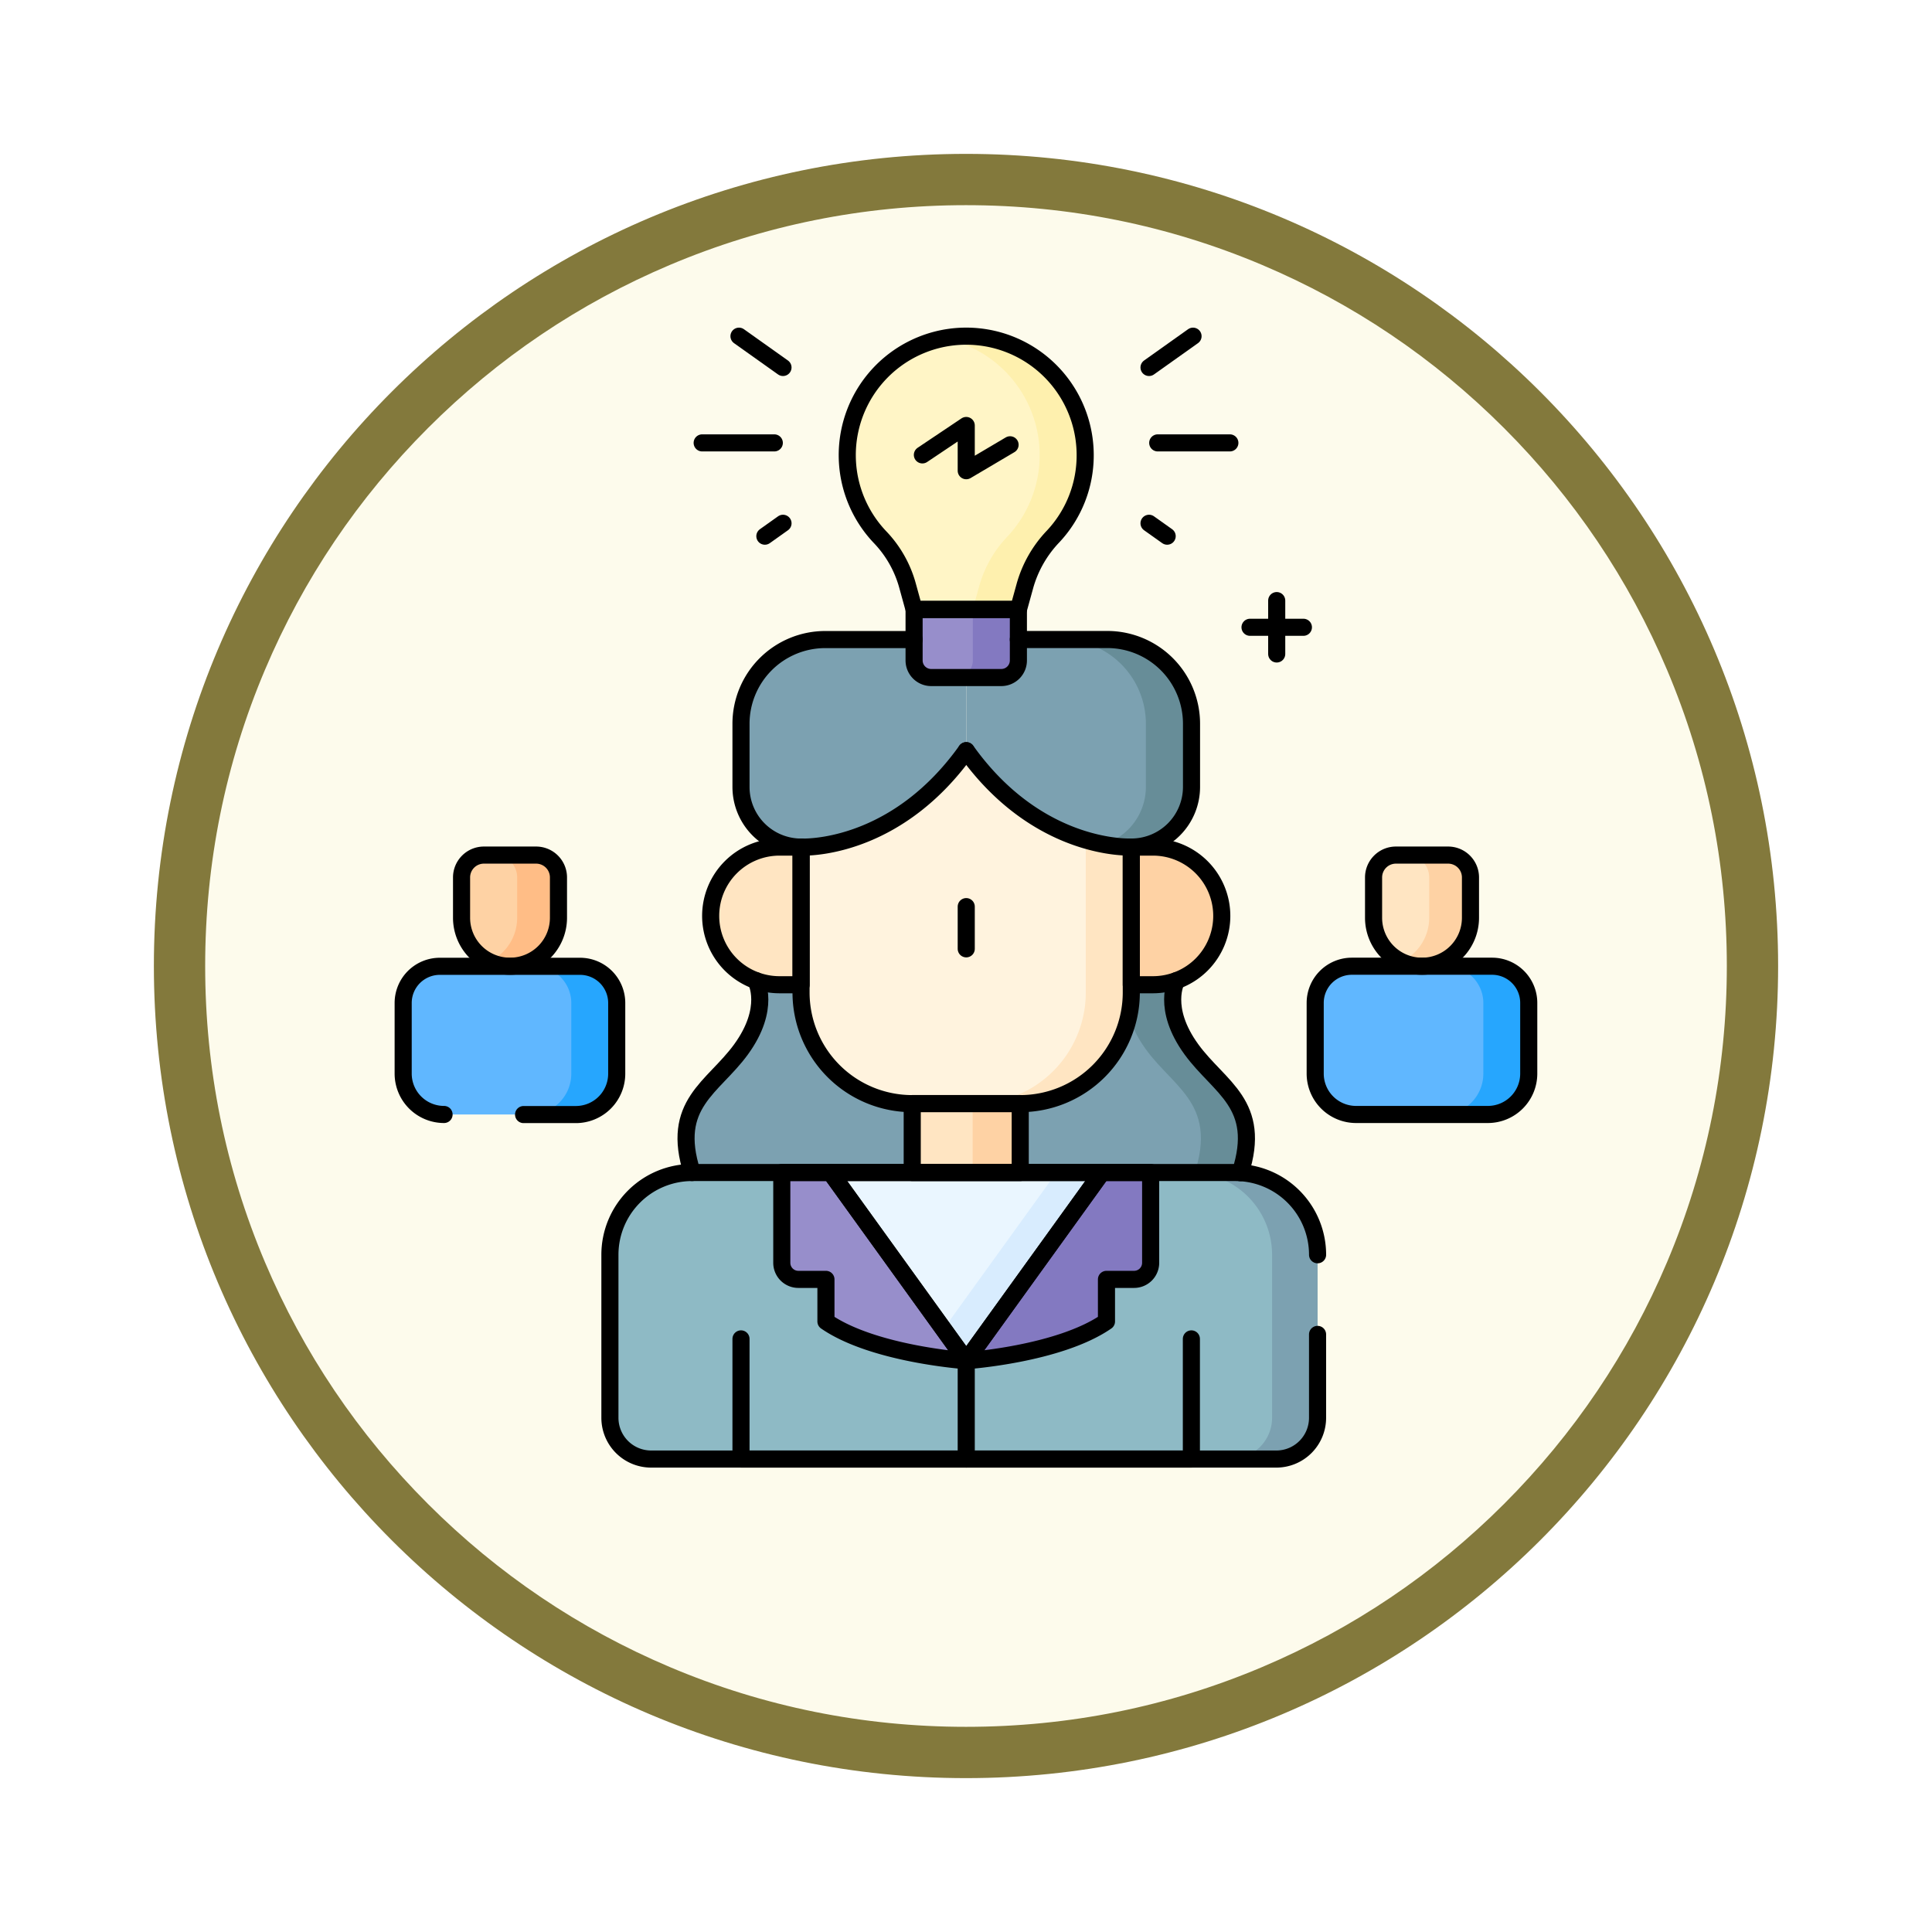 <svg xmlns="http://www.w3.org/2000/svg" xmlns:xlink="http://www.w3.org/1999/xlink" width="113" height="113" viewBox="0 0 113 113">
  <defs>
    <filter id="Trazado_982547" x="0" y="0" width="113" height="113" filterUnits="userSpaceOnUse">
      <feOffset dy="3" input="SourceAlpha"/>
      <feGaussianBlur stdDeviation="3" result="blur"/>
      <feFlood flood-opacity="0.161"/>
      <feComposite operator="in" in2="blur"/>
      <feComposite in="SourceGraphic"/>
    </filter>
  </defs>
  <g id="Grupo_1201846" data-name="Grupo 1201846" transform="translate(-1216.5 -7436.286)">
    <g id="Grupo_1201773" data-name="Grupo 1201773" transform="translate(945.5 6521.786)">
      <g id="Grupo_1201330" data-name="Grupo 1201330" transform="translate(280 920.5)">
        <g id="Grupo_1172010" data-name="Grupo 1172010">
          <g id="Grupo_1171046" data-name="Grupo 1171046">
            <g id="Grupo_1148525" data-name="Grupo 1148525">
              <g transform="matrix(1, 0, 0, 1, -9, -6)" filter="url(#Trazado_982547)">
                <g id="Trazado_982547-2" data-name="Trazado 982547" transform="translate(9 6)" fill="#fdfbec">
                  <path d="M 47.5 93.5 C 41.289 93.5 35.265 92.284 29.595 89.886 C 24.118 87.569 19.198 84.252 14.973 80.027 C 10.748 75.802 7.431 70.882 5.114 65.405 C 2.716 59.735 1.5 53.711 1.5 47.5 C 1.5 41.289 2.716 35.265 5.114 29.595 C 7.431 24.118 10.748 19.198 14.973 14.973 C 19.198 10.748 24.118 7.431 29.595 5.114 C 35.265 2.716 41.289 1.5 47.5 1.5 C 53.711 1.5 59.735 2.716 65.405 5.114 C 70.882 7.431 75.802 10.748 80.027 14.973 C 84.252 19.198 87.569 24.118 89.886 29.595 C 92.284 35.265 93.5 41.289 93.5 47.5 C 93.5 53.711 92.284 59.735 89.886 65.405 C 87.569 70.882 84.252 75.802 80.027 80.027 C 75.802 84.252 70.882 87.569 65.405 89.886 C 59.735 92.284 53.711 93.5 47.5 93.5 Z" stroke="none"/>
                  <path d="M 47.5 3 C 41.491 3 35.664 4.176 30.18 6.496 C 24.881 8.737 20.122 11.946 16.034 16.034 C 11.946 20.122 8.737 24.881 6.496 30.18 C 4.176 35.664 3 41.491 3 47.5 C 3 53.509 4.176 59.336 6.496 64.82 C 8.737 70.119 11.946 74.878 16.034 78.966 C 20.122 83.054 24.881 86.263 30.18 88.504 C 35.664 90.824 41.491 92 47.5 92 C 53.509 92 59.336 90.824 64.82 88.504 C 70.119 86.263 74.878 83.054 78.966 78.966 C 83.054 74.878 86.263 70.119 88.504 64.82 C 90.824 59.336 92 53.509 92 47.5 C 92 41.491 90.824 35.664 88.504 30.18 C 86.263 24.881 83.054 20.122 78.966 16.034 C 74.878 11.946 70.119 8.737 64.82 6.496 C 59.336 4.176 53.509 3 47.5 3 M 47.5 0 C 73.734 0 95 21.266 95 47.5 C 95 73.734 73.734 95 47.5 95 C 21.266 95 0 73.734 0 47.5 C 0 21.266 21.266 0 47.5 0 Z" stroke="none" fill="#83793c"/>
                </g>
              </g>
            </g>
          </g>
        </g>
      </g>
    </g>
    <g id="leader_11473497" transform="translate(1232.581 7447.83)">
      <g id="Grupo_1201836" data-name="Grupo 1201836" transform="translate(7.5 8.119)">
        <path id="Trazado_1045962" data-name="Trazado 1045962" d="M161.946,296.66c-1.765-2.424-.872-4.026-.872-4.026h-24.6s.893,1.6-.872,4.026-4.558,3.331-2.476,8.222h31.3C166.5,299.991,163.711,299.084,161.946,296.66Z" transform="translate(-115.84 -254.943)" fill="#7ca1b1"/>
        <path id="Trazado_1045963" data-name="Trazado 1045963" d="M330.915,296.66c-1.765-2.424-.872-4.026-.872-4.026h-2.662s-.893,1.6.872,4.026,4.558,3.331,2.476,8.222h2.662C335.473,299.991,332.68,299.084,330.915,296.66Z" transform="translate(-284.81 -254.943)" fill="#678d98"/>
        <path id="Trazado_1045964" data-name="Trazado 1045964" d="M196.032,211.776h-6.317a6.5,6.5,0,0,1-6.5-6.5V191.138h19.309V205.28A6.5,6.5,0,0,1,196.032,211.776Z" transform="translate(-159.941 -166.893)" fill="#fff3de"/>
        <path id="Trazado_1045965" data-name="Trazado 1045965" d="M266.343,191.138V205.28a6.5,6.5,0,0,1-6.5,6.5h2.662a6.5,6.5,0,0,0,6.5-6.5V191.138Z" transform="translate(-226.418 -166.893)" fill="#ffe5c2"/>
        <path id="Trazado_1045966" data-name="Trazado 1045966" d="M147.292,241.732h1.266V233.68h-1.266a4.026,4.026,0,0,0-4.026,4.026h0A4.026,4.026,0,0,0,147.292,241.732Z" transform="translate(-125.281 -203.799)" fill="#ffe5c2"/>
        <path id="Trazado_1045967" data-name="Trazado 1045967" d="M330.243,241.732h-1.266V233.68h1.266a4.026,4.026,0,0,1,4.026,4.026h0A4.026,4.026,0,0,1,330.243,241.732Z" transform="translate(-286.39 -203.799)" fill="#fed2a4"/>
        <rect id="Rectángulo_417534" data-name="Rectángulo 417534" width="6.317" height="4.033" transform="translate(29.774 44.883)" fill="#ffe5c2"/>
        <rect id="Rectángulo_417535" data-name="Rectángulo 417535" width="2.783" height="4.033" transform="translate(33.308 44.883)" fill="#fed2a4"/>
        <path id="Trazado_1045968" data-name="Trazado 1045968" d="M101.191,394.128h36.565a2.412,2.412,0,0,0,2.412-2.412v-9.537a4.81,4.81,0,0,0-4.81-4.81H103.589a4.81,4.81,0,0,0-4.81,4.81v9.537A2.412,2.412,0,0,0,101.191,394.128Z" transform="translate(-86.687 -328.453)" fill="#8ebac5"/>
        <path id="Trazado_1045969" data-name="Trazado 1045969" d="M357.483,377.369h-2.662a4.81,4.81,0,0,1,4.81,4.81v9.537a2.412,2.412,0,0,1-2.412,2.412h2.662a2.412,2.412,0,0,0,2.412-2.412v-9.537A4.81,4.81,0,0,0,357.483,377.369Z" transform="translate(-308.81 -328.453)" fill="#7ca1b1"/>
        <path id="Trazado_1045970" data-name="Trazado 1045970" d="M204.125,388.375l-7.936-11.006h15.873Z" transform="translate(-171.193 -328.453)" fill="#eaf6ff"/>
        <path id="Trazado_1045971" data-name="Trazado 1045971" d="M252.657,377.369l-6.606,9.16,1.331,1.846,7.936-11.006Z" transform="translate(-214.449 -328.453)" fill="#d8ecfe"/>
        <path id="Trazado_1045972" data-name="Trazado 1045972" d="M264.033,377.369h2.851v5.281a.969.969,0,0,1-.969.969H264.3v2.461c-2.788,1.928-8.2,2.295-8.2,2.295Z" transform="translate(-223.165 -328.453)" fill="#8379c1"/>
        <path id="Trazado_1045973" data-name="Trazado 1045973" d="M177.515,377.369h-2.851v5.281a.969.969,0,0,0,.969.969h1.613v2.461c2.788,1.928,8.205,2.295,8.205,2.295Z" transform="translate(-152.519 -328.453)" fill="#978ecb"/>
        <path id="Trazado_1045974" data-name="Trazado 1045974" d="M169.831,148.547v-6.5h-8.245a4.928,4.928,0,0,0-4.928,4.928v3.692a3.518,3.518,0,0,0,3.518,3.518h0S165.59,154.484,169.831,148.547Z" transform="translate(-136.899 -124.302)" fill="#7ca1b1"/>
        <path id="Trazado_1045975" data-name="Trazado 1045975" d="M256.1,148.547v-6.5h8.245a4.928,4.928,0,0,1,4.928,4.928v3.692a3.519,3.519,0,0,1-3.519,3.518h0S260.339,154.484,256.1,148.547Z" transform="translate(-223.165 -124.302)" fill="#7ca1b1"/>
        <path id="Trazado_1045976" data-name="Trazado 1045976" d="M300.9,142.043h-2.662a4.928,4.928,0,0,1,4.928,4.928v3.692a3.52,3.52,0,0,1-2.485,3.364,7.449,7.449,0,0,0,1.629.154,3.519,3.519,0,0,0,3.518-3.518v-3.692A4.928,4.928,0,0,0,300.9,142.043Z" transform="translate(-259.726 -124.302)" fill="#678d98"/>
        <path id="Trazado_1045977" data-name="Trazado 1045977" d="M238.19,132.768h-4.1a1,1,0,0,1-1-1v-2.982h6.1v2.982A1,1,0,0,1,238.19,132.768Z" transform="translate(-203.207 -112.803)" fill="#978ecb"/>
        <path id="Trazado_1045978" data-name="Trazado 1045978" d="M217.491,15.077a6.958,6.958,0,1,0-11.975,4.82,6.627,6.627,0,0,1,1.591,2.837l.378,1.371h6.1l.385-1.395a6.86,6.86,0,0,1,1.636-2.867A6.932,6.932,0,0,0,217.491,15.077Z" transform="translate(-177.601 -8.119)" fill="#fff5c6"/>
        <g id="Grupo_1201829" data-name="Grupo 1201829" transform="translate(31.609 0)">
          <path id="Trazado_1045979" data-name="Trazado 1045979" d="M252.483,128.788v2.982a1,1,0,0,1-1,1h2.662a1,1,0,0,0,1-1v-2.982Z" transform="translate(-250.774 -112.803)" fill="#8379c1"/>
          <path id="Trazado_1045980" data-name="Trazado 1045980" d="M247.333,8.12a6.9,6.9,0,0,0-1.224.128,6.958,6.958,0,0,1,3.73,11.594A6.862,6.862,0,0,0,248.2,22.71l-.385,1.395h2.662l.385-1.395a6.861,6.861,0,0,1,1.636-2.867A6.957,6.957,0,0,0,247.333,8.12Z" transform="translate(-246.109 -8.12)" fill="#fef0ae"/>
        </g>
        <g id="Grupo_1201832" data-name="Grupo 1201832" transform="translate(0 30.346)">
          <g id="Grupo_1201830" data-name="Grupo 1201830" transform="translate(53.344)">
            <path id="Trazado_1045981" data-name="Trazado 1045981" d="M438.778,243.694h0a2.834,2.834,0,0,1-2.834-2.834V238.5a1.307,1.307,0,0,1,1.307-1.307h3.054a1.307,1.307,0,0,1,1.307,1.307v2.364A2.834,2.834,0,0,1,438.778,243.694Z" transform="translate(-432.531 -237.189)" fill="#ffe5c2"/>
            <path id="Trazado_1045982" data-name="Trazado 1045982" d="M420.285,294.966h-7.714a2.391,2.391,0,0,1-2.391-2.391v-4.135a2.145,2.145,0,0,1,2.145-2.145h8.2a2.145,2.145,0,0,1,2.145,2.145v4.135A2.391,2.391,0,0,1,420.285,294.966Z" transform="translate(-410.181 -279.791)" fill="#60b7ff"/>
          </g>
          <g id="Grupo_1201831" data-name="Grupo 1201831">
            <path id="Trazado_1045983" data-name="Trazado 1045983" d="M36.1,243.694h0a2.834,2.834,0,0,1-2.834-2.834V238.5a1.307,1.307,0,0,1,1.307-1.307h3.054a1.307,1.307,0,0,1,1.307,1.307v2.364A2.834,2.834,0,0,1,36.1,243.694Z" transform="translate(-29.851 -237.189)" fill="#fed2a4"/>
            <path id="Trazado_1045984" data-name="Trazado 1045984" d="M17.6,294.966H9.891A2.391,2.391,0,0,1,7.5,292.576v-4.135A2.145,2.145,0,0,1,9.645,286.3h8.2a2.145,2.145,0,0,1,2.145,2.145v4.135A2.391,2.391,0,0,1,17.6,294.966Z" transform="translate(-7.5 -279.791)" fill="#60b7ff"/>
          </g>
        </g>
        <g id="Grupo_1201835" data-name="Grupo 1201835" transform="translate(5.04 30.346)">
          <g id="Grupo_1201833" data-name="Grupo 1201833" transform="translate(53.344)">
            <path id="Trazado_1045985" data-name="Trazado 1045985" d="M450.964,237.188H448.55a1.307,1.307,0,0,1,1.307,1.307v2.364a2.832,2.832,0,0,1-1.628,2.562,2.819,2.819,0,0,0,1.207.273h0a2.834,2.834,0,0,0,2.834-2.834V238.5A1.307,1.307,0,0,0,450.964,237.188Z" transform="translate(-448.23 -237.188)" fill="#fed2a4"/>
            <path id="Trazado_1045986" data-name="Trazado 1045986" d="M469.268,286.3h-2.662a2.145,2.145,0,0,1,2.145,2.145v4.135a2.391,2.391,0,0,1-2.391,2.391h2.662a2.391,2.391,0,0,0,2.391-2.391V288.44A2.145,2.145,0,0,0,469.268,286.3Z" transform="translate(-463.958 -279.79)" fill="#26a6fe"/>
          </g>
          <g id="Grupo_1201834" data-name="Grupo 1201834">
            <path id="Trazado_1045987" data-name="Trazado 1045987" d="M48.283,237.188H45.869a1.307,1.307,0,0,1,1.307,1.307v2.364a2.832,2.832,0,0,1-1.628,2.562,2.818,2.818,0,0,0,1.207.273h0a2.834,2.834,0,0,0,2.834-2.834V238.5A1.307,1.307,0,0,0,48.283,237.188Z" transform="translate(-45.549 -237.188)" fill="#ffbd86"/>
            <path id="Trazado_1045988" data-name="Trazado 1045988" d="M66.587,286.3H63.926a2.145,2.145,0,0,1,2.145,2.145v4.135a2.391,2.391,0,0,1-2.391,2.391h2.662a2.391,2.391,0,0,0,2.391-2.391V288.44A2.145,2.145,0,0,0,66.587,286.3Z" transform="translate(-61.278 -279.79)" fill="#26a6fe"/>
          </g>
        </g>
      </g>
      <g id="Grupo_1201845" data-name="Grupo 1201845" transform="translate(7.5 8.119)">
        <path id="Trazado_1045989" data-name="Trazado 1045989" d="M202.529,233.68v8.506a6.5,6.5,0,0,1-6.5,6.5h-6.316a6.5,6.5,0,0,1-6.5-6.5V233.68" transform="translate(-159.942 -203.799)" fill="none" stroke="#000" stroke-linecap="round" stroke-linejoin="round" stroke-miterlimit="10" stroke-width="1"/>
        <path id="Trazado_1045990" data-name="Trazado 1045990" d="M147.292,241.732h1.266V233.68h-1.266a4.026,4.026,0,0,0-4.026,4.026h0A4.026,4.026,0,0,0,147.292,241.732Z" transform="translate(-125.281 -203.799)" fill="none" stroke="#000" stroke-linecap="round" stroke-linejoin="round" stroke-miterlimit="10" stroke-width="1"/>
        <path id="Trazado_1045991" data-name="Trazado 1045991" d="M330.243,241.732h-1.266V233.68h1.266a4.026,4.026,0,0,1,4.026,4.026h0A4.026,4.026,0,0,1,330.243,241.732Z" transform="translate(-286.39 -203.799)" fill="none" stroke="#000" stroke-linecap="round" stroke-linejoin="round" stroke-miterlimit="10" stroke-width="1"/>
        <rect id="Rectángulo_417536" data-name="Rectángulo 417536" width="6.317" height="4.033" transform="translate(29.774 44.883)" fill="none" stroke="#000" stroke-linecap="round" stroke-linejoin="round" stroke-miterlimit="10" stroke-width="1"/>
        <path id="Trazado_1045992" data-name="Trazado 1045992" d="M140.169,382.179a4.81,4.81,0,0,0-4.81-4.81H103.589a4.81,4.81,0,0,0-4.81,4.81v9.537a2.412,2.412,0,0,0,2.412,2.412h36.565a2.412,2.412,0,0,0,2.412-2.412v-4.878" transform="translate(-86.687 -328.453)" fill="none" stroke="#000" stroke-linecap="round" stroke-linejoin="round" stroke-miterlimit="10" stroke-width="1"/>
        <line id="Línea_967" data-name="Línea 967" y2="2.469" transform="translate(32.933 33.364)" fill="none" stroke="#000" stroke-linecap="round" stroke-linejoin="round" stroke-miterlimit="10" stroke-width="1"/>
        <path id="Trazado_1045993" data-name="Trazado 1045993" d="M204.125,388.375l-7.936-11.006h15.873Z" transform="translate(-171.193 -328.453)" fill="none" stroke="#000" stroke-linecap="round" stroke-linejoin="round" stroke-miterlimit="10" stroke-width="1"/>
        <path id="Trazado_1045994" data-name="Trazado 1045994" d="M264.033,377.369h2.851v5.281a.969.969,0,0,1-.969.969H264.3v2.461c-2.788,1.928-8.2,2.295-8.2,2.295Z" transform="translate(-223.165 -328.453)" fill="none" stroke="#000" stroke-linecap="round" stroke-linejoin="round" stroke-miterlimit="10" stroke-width="1"/>
        <path id="Trazado_1045995" data-name="Trazado 1045995" d="M177.515,377.369h-2.851v5.281a.969.969,0,0,0,.969.969h1.613v2.461c2.788,1.928,8.205,2.295,8.205,2.295Z" transform="translate(-152.519 -328.453)" fill="none" stroke="#000" stroke-linecap="round" stroke-linejoin="round" stroke-miterlimit="10" stroke-width="1"/>
        <path id="Trazado_1045996" data-name="Trazado 1045996" d="M169.833,148.544c-3.85,5.389-8.665,5.638-9.521,5.638-.087,0-.134,0-.134,0a3.518,3.518,0,0,1-3.519-3.518v-3.692a4.928,4.928,0,0,1,4.928-4.929h5.2" transform="translate(-136.9 -124.299)" fill="none" stroke="#000" stroke-linecap="round" stroke-linejoin="round" stroke-miterlimit="10" stroke-width="1"/>
        <path id="Trazado_1045997" data-name="Trazado 1045997" d="M259.147,142.04h5.2a4.929,4.929,0,0,1,4.929,4.929v3.692a3.518,3.518,0,0,1-3.518,3.518s-.046,0-.134,0c-.856,0-5.672-.249-9.521-5.638" transform="translate(-223.167 -124.299)" fill="none" stroke="#000" stroke-linecap="round" stroke-linejoin="round" stroke-miterlimit="10" stroke-width="1"/>
        <path id="Trazado_1045998" data-name="Trazado 1045998" d="M347.472,292.63s-.893,1.6.873,4.027c1.635,2.245,4.153,3.189,2.857,7.208" transform="translate(-302.239 -254.94)" fill="none" stroke="#000" stroke-linecap="round" stroke-linejoin="round" stroke-miterlimit="10" stroke-width="1"/>
        <path id="Trazado_1045999" data-name="Trazado 1045999" d="M136.475,292.63s.893,1.6-.872,4.027c-1.633,2.244-4.15,3.187-2.86,7.2" transform="translate(-115.843 -254.94)" fill="none" stroke="#000" stroke-linecap="round" stroke-linejoin="round" stroke-miterlimit="10" stroke-width="1"/>
        <path id="Trazado_1046000" data-name="Trazado 1046000" d="M183,450.825v7.028H156.658v-7.028" transform="translate(-136.899 -392.178)" fill="none" stroke="#000" stroke-linecap="round" stroke-linejoin="round" stroke-miterlimit="10" stroke-width="1"/>
        <line id="Línea_968" data-name="Línea 968" y2="5.753" transform="translate(32.933 59.922)" fill="none" stroke="#000" stroke-linecap="round" stroke-linejoin="round" stroke-miterlimit="10" stroke-width="1"/>
        <g id="Grupo_1201837" data-name="Grupo 1201837" transform="translate(25.975)">
          <path id="Trazado_1046001" data-name="Trazado 1046001" d="M238.19,132.768h-4.1a1,1,0,0,1-1-1v-2.982h6.1v2.982A1,1,0,0,1,238.19,132.768Z" transform="translate(-229.182 -112.803)" fill="none" stroke="#000" stroke-linecap="round" stroke-linejoin="round" stroke-miterlimit="10" stroke-width="1"/>
          <path id="Trazado_1046002" data-name="Trazado 1046002" d="M217.491,15.077a6.958,6.958,0,1,0-11.975,4.82,6.627,6.627,0,0,1,1.591,2.837l.378,1.371h6.1l.385-1.395a6.86,6.86,0,0,1,1.636-2.867A6.932,6.932,0,0,0,217.491,15.077Z" transform="translate(-203.576 -8.119)" fill="none" stroke="#000" stroke-linecap="round" stroke-linejoin="round" stroke-miterlimit="10" stroke-width="1"/>
        </g>
        <g id="Grupo_1201840" data-name="Grupo 1201840" transform="translate(0 30.346)">
          <g id="Grupo_1201838" data-name="Grupo 1201838" transform="translate(53.344)">
            <path id="Trazado_1046003" data-name="Trazado 1046003" d="M438.778,243.694h0a2.834,2.834,0,0,1-2.834-2.834V238.5a1.307,1.307,0,0,1,1.307-1.307h3.054a1.307,1.307,0,0,1,1.307,1.307v2.364A2.834,2.834,0,0,1,438.778,243.694Z" transform="translate(-432.531 -237.189)" fill="none" stroke="#000" stroke-linecap="round" stroke-linejoin="round" stroke-miterlimit="10" stroke-width="1"/>
            <path id="Trazado_1046004" data-name="Trazado 1046004" d="M420.285,294.966h-7.714a2.391,2.391,0,0,1-2.391-2.391v-4.135a2.145,2.145,0,0,1,2.145-2.145h8.2a2.145,2.145,0,0,1,2.145,2.145v4.135A2.391,2.391,0,0,1,420.285,294.966Z" transform="translate(-410.181 -279.791)" fill="none" stroke="#000" stroke-linecap="round" stroke-linejoin="round" stroke-miterlimit="10" stroke-width="1"/>
          </g>
          <g id="Grupo_1201839" data-name="Grupo 1201839">
            <path id="Trazado_1046005" data-name="Trazado 1046005" d="M36.1,243.694h0a2.834,2.834,0,0,1-2.834-2.834V238.5a1.307,1.307,0,0,1,1.307-1.307h3.054a1.307,1.307,0,0,1,1.307,1.307v2.364A2.834,2.834,0,0,1,36.1,243.694Z" transform="translate(-29.851 -237.189)" fill="none" stroke="#000" stroke-linecap="round" stroke-linejoin="round" stroke-miterlimit="10" stroke-width="1"/>
            <path id="Trazado_1046006" data-name="Trazado 1046006" d="M9.891,294.966A2.391,2.391,0,0,1,7.5,292.576v-4.135A2.145,2.145,0,0,1,9.645,286.3h8.2a2.145,2.145,0,0,1,2.145,2.145v4.135a2.391,2.391,0,0,1-2.391,2.391H14.543" transform="translate(-7.5 -279.791)" fill="none" stroke="#000" stroke-linecap="round" stroke-linejoin="round" stroke-miterlimit="10" stroke-width="1"/>
          </g>
        </g>
        <path id="Trazado_1046007" data-name="Trazado 1046007" d="M236.737,49.262l2.565-1.72v2.645l2.564-1.516" transform="translate(-206.369 -42.319)" fill="none" stroke="#000" stroke-linecap="round" stroke-linejoin="round" stroke-miterlimit="10" stroke-width="1"/>
        <g id="Grupo_1201843" data-name="Grupo 1201843" transform="translate(17.488 0)">
          <g id="Grupo_1201841" data-name="Grupo 1201841">
            <line id="Línea_969" data-name="Línea 969" x1="2.574" y1="1.83" transform="translate(2.153)" fill="none" stroke="#000" stroke-linecap="round" stroke-linejoin="round" stroke-miterlimit="10" stroke-width="1"/>
            <line id="Línea_970" data-name="Línea 970" x1="1.061" y2="0.754" transform="translate(3.667 10.943)" fill="none" stroke="#000" stroke-linecap="round" stroke-linejoin="round" stroke-miterlimit="10" stroke-width="1"/>
            <line id="Línea_971" data-name="Línea 971" x1="4.219" transform="translate(0 6.241)" fill="none" stroke="#000" stroke-linecap="round" stroke-linejoin="round" stroke-miterlimit="10" stroke-width="1"/>
          </g>
          <g id="Grupo_1201842" data-name="Grupo 1201842" transform="translate(26.136)">
            <line id="Línea_972" data-name="Línea 972" y1="1.83" x2="2.574" fill="none" stroke="#000" stroke-linecap="round" stroke-linejoin="round" stroke-miterlimit="10" stroke-width="1"/>
            <line id="Línea_973" data-name="Línea 973" x2="1.061" y2="0.754" transform="translate(0 10.943)" fill="none" stroke="#000" stroke-linecap="round" stroke-linejoin="round" stroke-miterlimit="10" stroke-width="1"/>
            <line id="Línea_974" data-name="Línea 974" x2="4.219" transform="translate(0.509 6.241)" fill="none" stroke="#000" stroke-linecap="round" stroke-linejoin="round" stroke-miterlimit="10" stroke-width="1"/>
          </g>
        </g>
        <g id="Grupo_1201844" data-name="Grupo 1201844" transform="translate(49.531 15.465)">
          <line id="Línea_975" data-name="Línea 975" y2="3.122" transform="translate(1.561)" fill="none" stroke="#000" stroke-linecap="round" stroke-linejoin="round" stroke-miterlimit="10" stroke-width="1"/>
          <line id="Línea_976" data-name="Línea 976" x1="3.122" transform="translate(0 1.561)" fill="none" stroke="#000" stroke-linecap="round" stroke-linejoin="round" stroke-miterlimit="10" stroke-width="1"/>
        </g>
      </g>
    </g>
  </g>
</svg>
